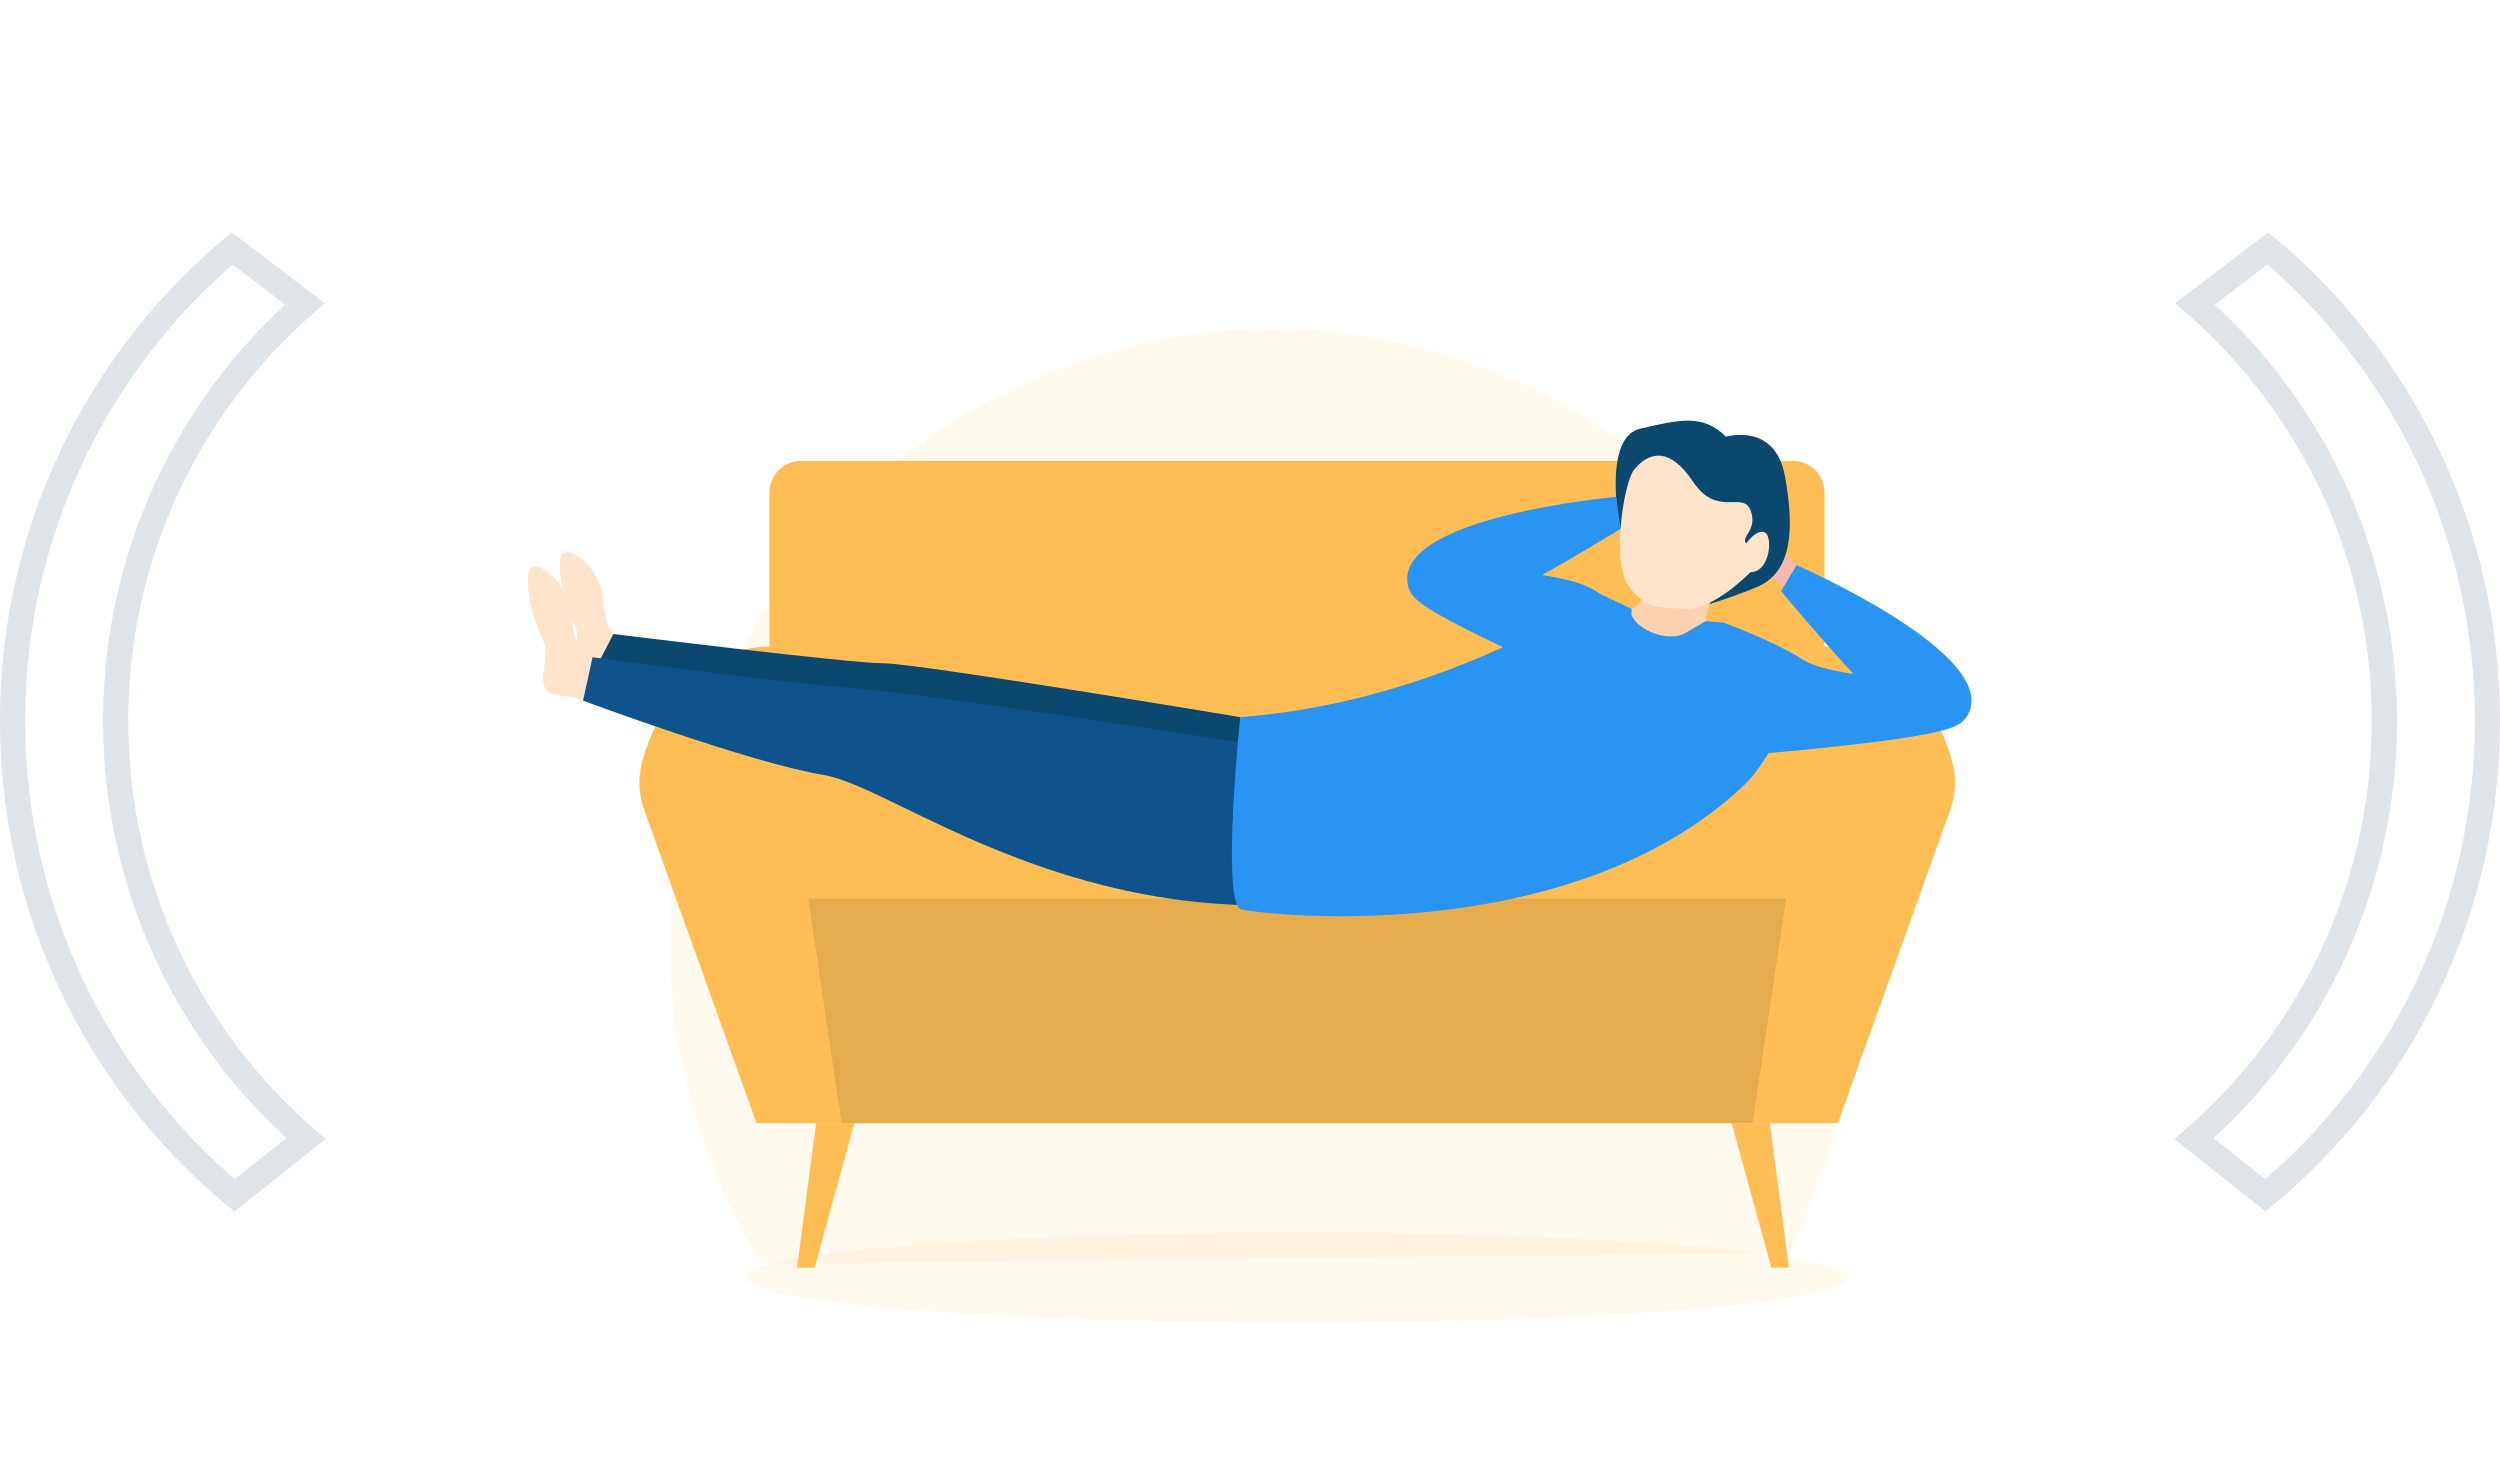 <svg class="eligible-img" width="226" height="132" viewBox="0 0 226 132" fill="none" xmlns="http://www.w3.org/2000/svg"> <path class="onhover" d="M20.979 22.452L27.566 27.47C17.09 36.603 10.456 50.1 10.456 65.16C10.456 80.269 17.13 93.796 27.66 102.935L21.201 108.059C8.949 97.862 1.137 82.437 1.137 65.16C1.137 47.995 8.856 32.651 20.979 22.452Z" stroke="#DFE4E9" stroke-width="2.274"></path> <path class="onhover" d="M215.544 65.16C215.544 50.1 208.91 36.602 198.429 27.47L205.016 22.451C217.144 32.651 224.863 47.995 224.863 65.16C224.863 82.437 217.046 97.862 204.794 108.059L198.339 102.935C208.87 93.796 215.544 80.269 215.544 65.16Z" stroke="#DFE4E9" stroke-width="2.274"></path> <path opacity="0.1" d="M117.245 119.585C144.799 119.585 167.137 117.757 167.137 115.502C167.137 113.247 144.799 111.419 117.245 111.419C89.69 111.419 67.353 113.247 67.353 115.502C67.353 117.757 89.69 119.585 117.245 119.585Z" fill="#FFBE55"></path> <path opacity="0.1" d="M169.614 84.933C169.614 95.281 161.904 113.241 161.904 113.241L68.884 114.252C63.611 105.757 60.562 95.705 60.562 84.933C60.562 54.451 84.974 29.742 115.087 29.742C145.201 29.742 169.614 54.451 169.614 84.933Z" fill="#FFBE55"></path> <path d="M164.94 101.531H69.551V44.553C69.551 42.96 70.828 41.667 72.402 41.667H162.089C163.663 41.667 164.94 42.96 164.94 44.553V101.531Z" fill="#FFBE55"></path> <path d="M158.44 101.531H76.029L73.065 81.221H161.467L158.44 101.531Z" fill="#FFBE55"></path> <path opacity="0.1" d="M158.44 101.531H76.029L73.065 81.221H161.467L158.44 101.531Z" fill="black"></path> <path d="M162.41 51.09C162.41 51.09 160.804 49.3 160.469 49.441C160.135 49.582 159.271 51.527 159.271 51.527L161.246 53.036" fill="#FAB9AF"></path> <path d="M146.438 47.763C146.438 47.763 144.815 39.544 148.269 38.754C151.723 37.965 153.903 37.357 156.034 39.481C156.034 39.481 160.461 38.135 161.357 43.04C162.253 47.945 161.974 51.78 158.798 53.077C155.623 54.374 153.898 54.778 153.898 54.778L146.438 47.763Z" fill="#0B4870"></path> <path d="M148.823 53.159C148.823 53.159 148.823 54.852 146.447 55.475C146.447 55.475 145.655 57.222 148.823 57.952C151.991 58.682 153.839 58.652 154.103 56.707C154.367 54.762 155.159 52.713 155.159 52.713C155.159 52.713 150.143 50.219 148.823 53.159Z" fill="#FCD2B1"></path> <path d="M158.45 101.531H166.145L176.326 73.138C176.805 71.803 176.864 70.288 176.492 68.901C174.817 62.653 170.174 58.447 164.95 58.447L158.45 101.531Z" fill="#FFBE55"></path> <path d="M76.083 101.531H68.387L58.207 73.138C57.728 71.803 57.669 70.288 58.041 68.901C59.715 62.653 64.359 58.447 69.583 58.447L76.083 101.531Z" fill="#FFBE55"></path> <path d="M59.296 59.681C59.296 59.681 56.594 58.501 55.449 57.317C54.903 56.751 54.626 55.356 54.484 54.054C54.293 52.295 53.222 50.76 51.651 49.986C51.202 49.765 50.678 50.072 50.64 50.576C50.554 51.721 50.673 53.796 51.965 56.558C52.846 58.439 50.767 61.319 53.381 61.573C55.995 61.826 59.201 63.34 59.201 63.34L59.296 59.681Z" fill="#FFE3CA"></path> <path d="M56.399 60.956C56.399 60.956 53.697 59.776 52.553 58.592C52.006 58.026 51.729 56.632 51.587 55.329C51.396 53.57 50.325 52.035 48.754 51.261C48.305 51.04 47.781 51.347 47.743 51.851C47.657 52.996 47.776 55.071 49.068 57.833C49.949 59.714 47.87 62.594 50.484 62.848C53.099 63.101 56.304 64.615 56.304 64.615L56.399 60.956Z" fill="#FFE3CA"></path> <path d="M55.449 57.316L54.269 59.603L112.474 72.787L112.122 64.83C112.122 64.83 82.902 59.96 79.852 59.96C76.801 59.96 55.449 57.316 55.449 57.316Z" fill="#0B4870"></path> <path d="M113.412 67.323C113.412 67.323 84.662 62.809 77.151 62.216C69.641 61.622 53.569 59.416 53.569 59.416L52.707 63.34C52.707 63.34 67.88 68.987 74.452 70.056C81.025 71.126 97.456 84.91 122.683 81.221L113.412 67.323Z" fill="#0E538C"></path> <path d="M177.837 64.71C181.123 59.246 162.411 51.09 162.411 51.09L161.005 53.442C161.005 53.442 168.49 62.375 170.328 63.642C172.164 64.908 176.363 67.162 177.837 64.71Z" fill="#2A94F4"></path> <path d="M158.944 68.155C158.944 68.155 174.338 66.924 176.732 65.639L173.377 61.385C173.377 61.385 165.515 61.266 162.933 59.603C160.351 57.94 155.774 56.277 155.774 56.277L158.944 68.155Z" fill="#2A94F4"></path> <path d="M127.284 52.939C125.86 46.707 146.094 44.918 146.094 44.918L146.496 47.817C146.496 47.817 136.883 53.694 134.746 54.312C132.609 54.93 127.923 55.735 127.284 52.939Z" fill="#2A94F4"></path> <path d="M144.152 62.216C144.152 62.216 129.92 56.152 128.044 54.171L132.549 51.199C132.549 51.199 140.154 51.735 143.018 52.828C146.762 54.257 147.218 57.511 147.218 57.511L144.152 62.216Z" fill="#2A94F4"></path> <path d="M144.647 53.686C144.647 53.686 130.779 63.404 112.121 64.829C112.121 64.829 110.411 81.132 112.121 82.17C112.708 82.526 141.612 86.28 157.77 70.885C159.765 68.985 162.816 62.809 162.816 62.809L155.775 56.276L154.191 56.152L152.342 57.233C150.965 58.06 148.079 57.088 147.483 55.584L147.507 55.052L144.647 53.686Z" fill="#2A94F4"></path> <path d="M158.239 51.726C158.239 51.726 154.807 55.267 152.254 55.059C149.702 54.852 148.782 55.029 147.218 52.98C145.654 50.931 146.782 43.639 147.712 42.475C148.939 40.939 150.847 40.241 153.047 43.537C155.248 46.833 157.536 44.338 158.24 46.12C158.944 47.902 157.324 48.505 157.852 49.128C157.852 49.128 158.776 47.793 159.532 48.128C160.288 48.466 160.024 51.726 158.239 51.726Z" fill="#FFE3CA"></path> <path d="M161.719 114.597H160.133L156.539 101.531H159.992L161.719 114.597Z" fill="#FFBE55"></path> <path d="M72.052 114.597H73.638L77.232 101.531H73.779L72.052 114.597Z" fill="#FFBE55"></path> </svg>